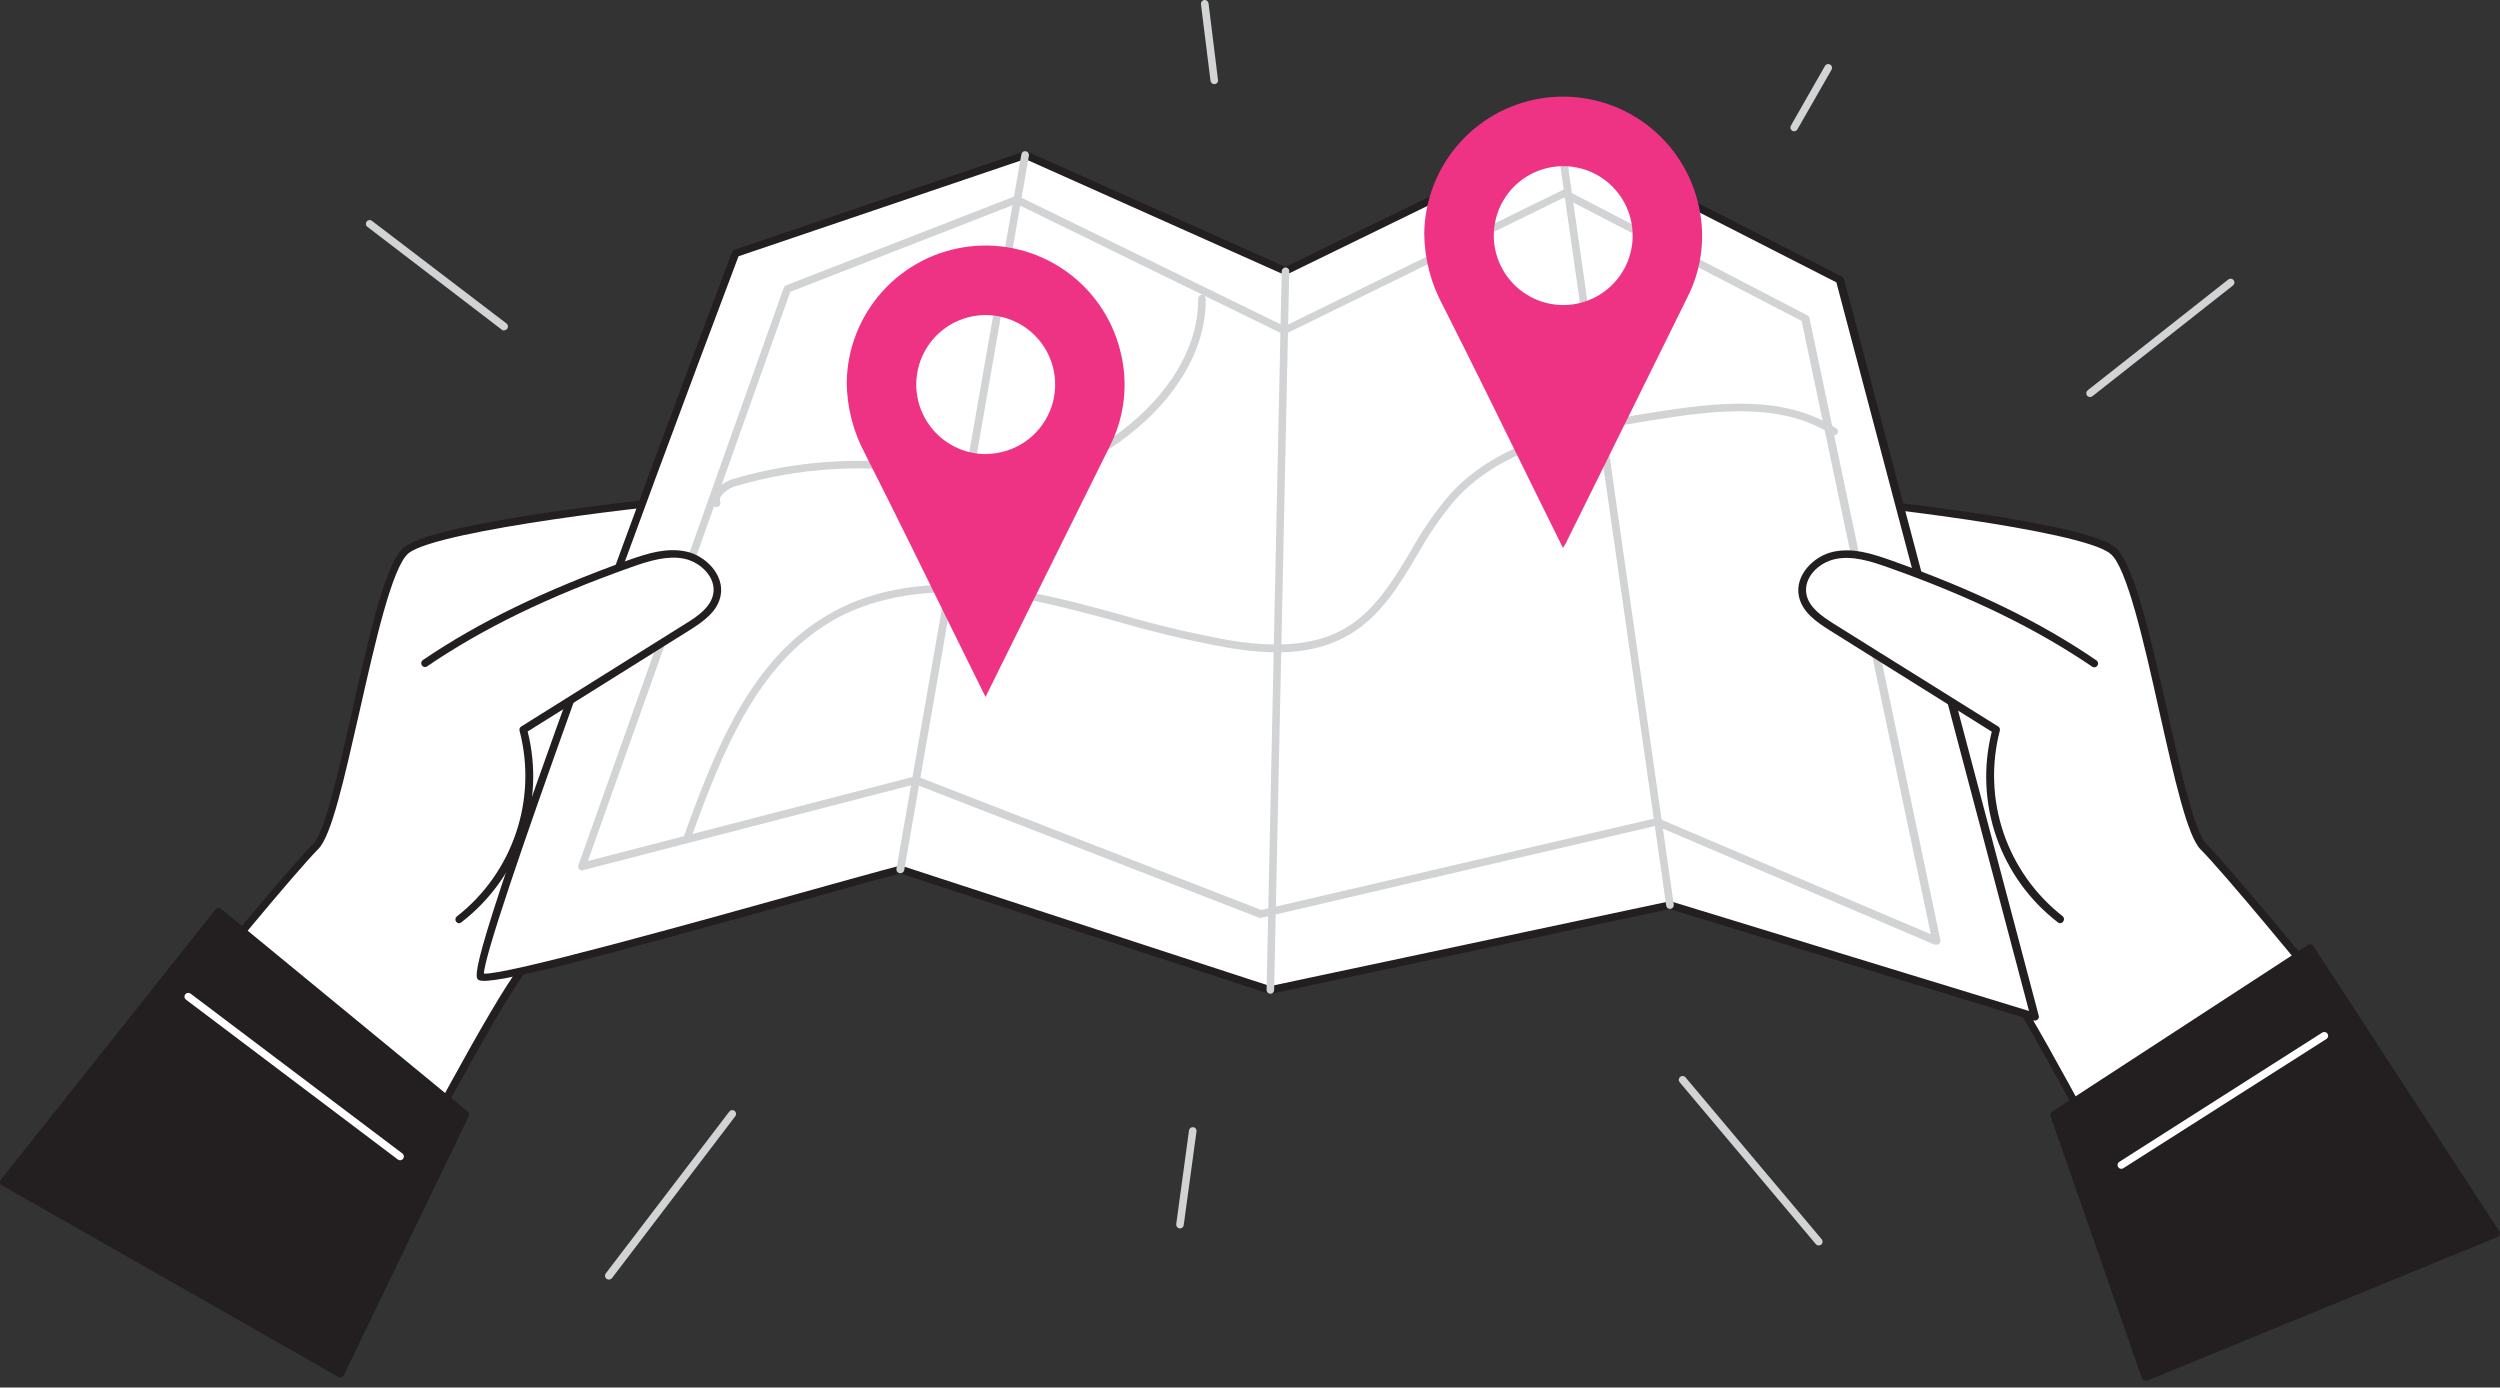 <svg width="200" height="111" viewBox="0 0 200 111" fill="none" xmlns="http://www.w3.org/2000/svg">
<rect x="0" y="0" width="200" height="111" fill="#333333" stroke="none"/>
<path d="M170.249 96.186C170.249 96.186 162.181 80.66 159.717 77.537C157.254 74.414 144.852 40.233 144.682 39.906C144.513 39.579 166.406 41.88 169.039 44.022C171.672 46.165 174.142 65.577 176.302 67.719C178.463 69.862 186.483 79.728 186.483 79.728L170.249 96.186Z" fill="white"/>
<path d="M170.249 96.489H170.201C170.154 96.48 170.11 96.46 170.071 96.432C170.032 96.404 170 96.367 169.977 96.325C169.898 96.174 161.903 80.794 159.475 77.725C157.357 75.037 148.253 50.408 145.257 42.315C144.785 41.038 144.446 40.118 144.41 40.033C144.383 39.969 144.377 39.898 144.394 39.831C144.41 39.764 144.447 39.703 144.5 39.658C144.936 39.307 154.342 40.524 156.055 40.766C161.267 41.492 167.786 42.582 169.233 43.792C170.679 45.003 172.005 50.759 173.379 56.861C174.45 61.636 175.558 66.545 176.496 67.507C178.621 69.638 186.386 79.141 186.719 79.547C186.769 79.601 186.797 79.673 186.797 79.746C186.797 79.82 186.769 79.892 186.719 79.946L170.479 96.404C170.45 96.434 170.414 96.458 170.374 96.472C170.334 96.487 170.292 96.493 170.249 96.489ZM145.112 40.197L145.826 42.128C153.834 63.785 158.586 75.643 159.953 77.374C162.229 80.255 169.033 93.275 170.322 95.702L186.06 79.734C184.879 78.294 177.979 69.886 176.048 67.955C174.989 66.896 173.96 62.314 172.767 57.012C171.557 51.564 170.153 45.354 168.833 44.301C166.545 42.382 148.005 40.251 145.112 40.173V40.197Z" fill="#231F20"/>
<path d="M171.636 110.132L164.324 89.165L184.813 75.818L199.697 98.656L171.636 110.132Z" fill="#231F20"/>
<path d="M171.636 110.429C171.594 110.437 171.55 110.437 171.508 110.429C171.472 110.411 171.439 110.387 171.412 110.357C171.385 110.327 171.364 110.291 171.351 110.253L164.039 89.292C164.016 89.227 164.015 89.157 164.037 89.092C164.059 89.027 164.103 88.972 164.16 88.935L184.649 75.588C184.717 75.545 184.799 75.53 184.877 75.547C184.955 75.564 185.024 75.612 185.067 75.679L199.951 98.516C199.975 98.554 199.991 98.596 199.997 98.64C200.003 98.683 200 98.728 199.987 98.771C199.973 98.813 199.95 98.851 199.92 98.883C199.889 98.916 199.853 98.941 199.812 98.958L171.751 110.459C171.711 110.455 171.672 110.445 171.636 110.429ZM164.687 89.292L171.835 109.733L199.267 98.51L184.74 76.236L164.687 89.292Z" fill="#231F20"/>
<path d="M31.305 96.186C31.305 96.186 39.374 80.66 41.837 77.537C44.301 74.414 56.703 40.233 56.873 39.906C57.042 39.579 35.149 41.88 32.516 44.022C29.883 46.165 27.413 65.577 25.252 67.719C23.091 69.862 15.065 79.728 15.065 79.728L31.305 96.186Z" fill="white"/>
<path d="M31.305 96.489C31.266 96.489 31.226 96.481 31.19 96.466C31.153 96.45 31.12 96.427 31.093 96.398L14.854 79.94C14.804 79.885 14.776 79.814 14.776 79.74C14.776 79.666 14.804 79.595 14.854 79.541C15.168 79.135 22.934 69.62 25.059 67.501C25.997 66.563 27.105 61.63 28.176 56.854C29.55 50.753 30.839 44.991 32.322 43.786C33.805 42.582 40.288 41.492 45.499 40.76C47.212 40.518 56.612 39.301 57.054 39.652C57.11 39.696 57.149 39.758 57.165 39.828C57.18 39.897 57.171 39.97 57.139 40.033L56.298 42.309C53.271 50.402 44.192 75.031 42.079 77.719C39.658 80.787 31.656 96.168 31.578 96.319C31.555 96.361 31.523 96.398 31.484 96.426C31.445 96.454 31.401 96.474 31.354 96.483L31.305 96.489ZM15.477 79.71L31.215 95.678C32.48 93.257 39.307 80.231 41.583 77.35C42.951 75.618 47.703 63.761 55.711 42.103L56.425 40.173C53.532 40.251 34.992 42.388 32.685 44.258C31.366 45.33 29.98 51.522 28.751 56.969C27.54 62.272 26.529 66.854 25.47 67.913C23.539 69.862 16.657 78.269 15.477 79.71Z" fill="#231F20"/>
<path d="M27.226 109.902L37.231 89.165L17.486 72.931L0.302 94.564L27.226 109.902Z" fill="#231F20"/>
<path d="M27.226 110.205C27.174 110.206 27.123 110.191 27.08 110.162L0.151 94.824C0.113 94.803 0.08 94.774 0.055 94.738C0.03 94.702 0.013 94.662 0.006 94.619C-0.003 94.576 -0.002 94.532 0.009 94.491C0.019 94.449 0.039 94.41 0.066 94.376L17.25 72.743C17.274 72.712 17.304 72.685 17.339 72.666C17.373 72.646 17.411 72.633 17.45 72.628C17.53 72.622 17.61 72.645 17.674 72.695L37.425 88.935C37.477 88.977 37.514 89.037 37.528 89.103C37.542 89.169 37.534 89.238 37.503 89.298L27.498 110.035C27.459 110.109 27.394 110.165 27.316 110.193L27.226 110.205ZM0.756 94.467L27.099 109.472L36.856 89.25L17.529 73.355L0.756 94.467Z" fill="#231F20"/>
<path d="M58.846 20.259C58.846 20.259 37.261 77.416 38.46 78.13C39.658 78.845 66.442 70.982 72.035 69.553L101.622 79.202L133.599 72.41L162.756 81.344L147.182 22.407L124.786 10.973L102.832 21.687L82.028 12.396L58.846 20.259Z" fill="white"/>
<path d="M162.756 81.647H162.665L133.581 72.725L101.682 79.498C101.63 79.51 101.577 79.51 101.525 79.498L72.029 69.88C70.528 70.268 67.556 71.091 64.13 72.053C47.66 76.653 39.15 78.899 38.308 78.403C37.897 78.161 37.34 77.797 47.92 48.834C53.108 34.616 58.507 20.307 58.561 20.162C58.578 20.12 58.604 20.083 58.636 20.051C58.669 20.02 58.707 19.996 58.749 19.98L81.932 12.111C82.004 12.085 82.083 12.085 82.156 12.111L102.832 21.354L124.689 10.695C124.732 10.674 124.778 10.663 124.825 10.663C124.873 10.663 124.919 10.674 124.962 10.695L147.357 22.123C147.395 22.143 147.429 22.17 147.456 22.203C147.483 22.237 147.503 22.275 147.515 22.317L163.101 81.26C163.113 81.304 163.115 81.351 163.106 81.397C163.097 81.442 163.077 81.485 163.049 81.522C163.021 81.559 162.985 81.588 162.944 81.609C162.902 81.63 162.857 81.641 162.81 81.641L162.756 81.647ZM133.575 72.108H133.666L162.32 80.878L146.909 22.589L124.798 11.306L102.947 21.959C102.866 21.992 102.775 21.992 102.693 21.959L82.016 12.723L59.082 20.501C50.826 42.352 38.781 75.183 38.714 77.888C40.421 78.034 55.662 73.772 63.967 71.46C67.465 70.486 70.486 69.644 71.962 69.263C72.017 69.245 72.077 69.245 72.132 69.263L101.622 78.887L133.52 72.114L133.575 72.108Z" fill="#231F20"/>
<path d="M57.315 40.566C57.25 40.566 57.187 40.545 57.135 40.507C57.083 40.469 57.044 40.416 57.024 40.354C56.975 40.205 56.957 40.048 56.971 39.892C56.984 39.736 57.029 39.585 57.103 39.446C57.507 38.857 58.115 38.439 58.81 38.272C63.697 36.852 68.834 36.503 73.869 37.249C74.474 37.346 75.134 37.461 75.764 37.57C77.822 37.939 79.952 38.314 82.022 38.042C84.159 37.696 86.194 36.886 87.984 35.669C92.966 32.558 95.902 28.158 95.853 23.896C95.855 23.817 95.886 23.741 95.941 23.684C95.996 23.627 96.071 23.592 96.15 23.588C96.19 23.586 96.231 23.593 96.269 23.607C96.306 23.622 96.341 23.644 96.37 23.672C96.399 23.701 96.421 23.735 96.437 23.772C96.452 23.81 96.459 23.85 96.459 23.89C96.525 28.363 93.481 32.97 88.323 36.184C86.457 37.447 84.338 38.288 82.113 38.647C79.958 38.926 77.779 38.538 75.679 38.169C75.074 38.054 74.426 37.945 73.803 37.848C68.853 37.114 63.803 37.457 58.997 38.853C58.461 38.974 57.986 39.283 57.66 39.725C57.621 39.791 57.598 39.865 57.591 39.941C57.583 40.017 57.592 40.094 57.617 40.167C57.642 40.242 57.637 40.324 57.602 40.396C57.566 40.467 57.505 40.522 57.429 40.548L57.315 40.566Z" fill="#D1D3D4"/>
<path d="M55.014 67.253C54.966 67.253 54.918 67.242 54.875 67.219C54.832 67.197 54.795 67.164 54.767 67.124C54.739 67.085 54.721 67.039 54.715 66.991C54.708 66.942 54.714 66.894 54.73 66.848C57.357 59.518 60.22 52.654 66.297 49.149C70.455 46.728 75.903 46.165 82.489 47.412C84.982 47.884 87.464 48.562 89.867 49.228C92.689 50.048 95.552 50.719 98.444 51.237C102.505 51.885 105.447 51.558 107.711 50.202C109.975 48.846 111.409 46.51 112.874 44.065C113.763 42.451 114.814 40.932 116.01 39.531C119.889 35.294 125.882 34.011 132.195 33C137.57 32.141 142.745 31.59 146.897 34.265C146.965 34.309 147.012 34.378 147.028 34.457C147.045 34.536 147.029 34.618 146.985 34.686C146.941 34.753 146.872 34.8 146.793 34.817C146.714 34.833 146.632 34.818 146.565 34.773C142.594 32.213 137.546 32.758 132.286 33.599C126.088 34.592 120.21 35.827 116.457 39.937C115.291 41.31 114.265 42.796 113.395 44.373C111.954 46.794 110.471 49.258 108.026 50.723C105.58 52.188 102.578 52.539 98.341 51.837C95.428 51.314 92.545 50.639 89.704 49.815C87.313 49.161 84.861 48.489 82.368 47.999C75.933 46.788 70.625 47.339 66.594 49.658C60.692 53.065 57.883 59.82 55.293 67.035C55.276 67.097 55.24 67.151 55.19 67.19C55.14 67.23 55.078 67.252 55.014 67.253Z" fill="#D1D3D4"/>
<path d="M101.622 79.504C101.542 79.501 101.467 79.467 101.411 79.41C101.356 79.352 101.325 79.276 101.325 79.196L102.536 21.693C102.542 21.614 102.576 21.541 102.633 21.486C102.69 21.431 102.765 21.399 102.844 21.397C102.884 21.397 102.924 21.405 102.961 21.42C102.998 21.436 103.031 21.459 103.059 21.488C103.086 21.517 103.108 21.551 103.122 21.588C103.136 21.625 103.143 21.665 103.141 21.705L101.93 79.208C101.93 79.248 101.921 79.287 101.905 79.323C101.889 79.36 101.866 79.393 101.838 79.42C101.809 79.448 101.775 79.469 101.738 79.484C101.701 79.498 101.661 79.505 101.622 79.504Z" fill="#D1D3D4"/>
<path d="M72.035 69.856H71.963C71.884 69.841 71.814 69.796 71.767 69.731C71.721 69.665 71.702 69.584 71.714 69.505L81.708 12.347C81.721 12.267 81.766 12.196 81.833 12.149C81.899 12.101 81.981 12.083 82.062 12.096C82.142 12.11 82.214 12.155 82.261 12.221C82.308 12.288 82.327 12.37 82.313 12.45L72.338 69.62C72.321 69.688 72.283 69.748 72.228 69.791C72.173 69.834 72.105 69.857 72.035 69.856Z" fill="#D1D3D4"/>
<path d="M133.593 72.713C133.52 72.714 133.45 72.687 133.395 72.639C133.341 72.591 133.305 72.525 133.297 72.453L124.502 11.01C124.49 10.93 124.512 10.848 124.56 10.783C124.609 10.719 124.682 10.676 124.762 10.665C124.842 10.654 124.924 10.675 124.988 10.723C125.053 10.772 125.096 10.845 125.107 10.925L133.902 72.368C133.912 72.448 133.891 72.529 133.842 72.594C133.793 72.658 133.721 72.701 133.642 72.713H133.593Z" fill="#D1D3D4"/>
<path d="M154.887 75.576C154.849 75.582 154.81 75.582 154.772 75.576L132.491 66.061L100.914 73.421C100.856 73.439 100.795 73.439 100.738 73.421L73.203 62.738L46.631 69.62C46.578 69.634 46.522 69.633 46.468 69.618C46.415 69.603 46.367 69.575 46.328 69.535C46.292 69.494 46.267 69.443 46.257 69.389C46.246 69.335 46.25 69.279 46.268 69.227L62.702 23.013C62.716 22.971 62.739 22.934 62.77 22.903C62.8 22.871 62.837 22.847 62.877 22.831L81.211 15.689C81.25 15.671 81.293 15.661 81.335 15.661C81.378 15.661 81.421 15.671 81.46 15.689L102.76 26.1L125.01 15.204C125.052 15.184 125.099 15.173 125.146 15.173C125.194 15.173 125.24 15.184 125.282 15.204L144.597 25.228C144.637 25.248 144.672 25.278 144.699 25.313C144.726 25.349 144.745 25.39 144.755 25.434L155.232 75.207C155.243 75.261 155.239 75.317 155.221 75.369C155.203 75.421 155.171 75.468 155.129 75.503C155.097 75.533 155.059 75.555 155.017 75.568C154.975 75.581 154.93 75.583 154.887 75.576ZM132.491 65.443C132.529 65.434 132.569 65.434 132.606 65.443L154.464 74.741L144.131 25.676L125.107 15.81L102.857 26.705C102.814 26.723 102.769 26.732 102.723 26.732C102.678 26.732 102.632 26.723 102.59 26.705L81.308 16.3L63.222 23.346L47.031 68.882L73.173 62.114C73.234 62.096 73.299 62.096 73.361 62.114L100.901 72.798L132.491 65.45V65.443Z" fill="#D1D3D4"/>
<path d="M167.544 53.072C162.52 49.627 156.903 47.127 151.159 45.094C149.736 44.591 148.223 44.107 146.746 44.422C145.269 44.737 143.907 46.135 144.204 47.612C144.44 48.774 145.535 49.525 146.54 50.154L159.693 58.386C158.975 61.133 159.078 64.031 159.989 66.72C160.901 69.409 162.58 71.773 164.82 73.518" fill="white"/>
<path d="M164.82 73.857C164.754 73.858 164.691 73.836 164.638 73.796C162.364 72.047 160.65 69.67 159.709 66.959C158.768 64.247 158.641 61.32 159.342 58.537L146.377 50.426C145.269 49.73 144.161 48.943 143.907 47.684C143.574 46.002 145.118 44.464 146.679 44.137C148.241 43.81 149.706 44.277 151.262 44.821C157.98 47.206 163.21 49.748 167.713 52.829C167.747 52.852 167.775 52.881 167.797 52.914C167.819 52.948 167.834 52.985 167.841 53.025C167.849 53.064 167.848 53.105 167.84 53.144C167.831 53.183 167.815 53.22 167.792 53.253C167.77 53.286 167.742 53.314 167.709 53.336C167.676 53.358 167.639 53.373 167.6 53.38C167.561 53.388 167.521 53.387 167.482 53.379C167.443 53.37 167.407 53.355 167.374 53.332C162.913 50.305 157.726 47.757 151.062 45.396C149.603 44.876 148.181 44.44 146.825 44.724C145.469 45.009 144.252 46.232 144.519 47.563C144.73 48.592 145.729 49.288 146.716 49.912L159.857 58.12C159.912 58.154 159.955 58.206 159.978 58.267C160.001 58.329 160.003 58.396 159.984 58.459C159.285 61.151 159.388 63.988 160.279 66.622C161.171 69.257 162.812 71.573 165.002 73.288C165.066 73.336 165.108 73.408 165.12 73.487C165.131 73.567 165.11 73.648 165.062 73.712C165.036 73.754 165.001 73.788 164.959 73.814C164.917 73.839 164.869 73.854 164.82 73.857Z" fill="#231F20"/>
<path d="M125.04 43.841C124.253 42.249 123.497 40.724 122.746 39.198C120.325 34.265 117.904 29.326 115.416 24.411C114.467 22.653 113.96 20.689 113.939 18.691C113.975 15.995 114.99 13.405 116.794 11.402C118.599 9.399 121.071 8.121 123.748 7.807C126.426 7.492 129.126 8.161 131.346 9.691C133.566 11.22 135.155 13.505 135.814 16.119C136.494 18.703 136.194 21.447 134.973 23.824L128.86 36.196L125.264 43.459C125.186 43.593 125.125 43.677 125.04 43.841ZM125.04 24.405C126.14 24.409 127.217 24.085 128.133 23.477C129.049 22.868 129.764 22.001 130.187 20.986C130.611 19.971 130.723 18.852 130.51 17.773C130.297 16.694 129.769 15.702 128.992 14.924C128.215 14.145 127.224 13.614 126.146 13.399C125.067 13.184 123.948 13.294 122.932 13.715C121.916 14.136 121.047 14.849 120.437 15.764C119.826 16.679 119.501 17.754 119.502 18.854C119.508 20.32 120.092 21.725 121.126 22.764C122.16 23.802 123.562 24.392 125.028 24.405H125.04Z" fill="#EE3384"/>
<path d="M78.839 55.753L76.545 51.104C74.123 46.177 71.702 41.232 69.215 36.323C68.266 34.564 67.759 32.601 67.738 30.603C67.773 27.907 68.788 25.317 70.593 23.314C72.397 21.311 74.869 20.034 77.546 19.719C80.224 19.404 82.924 20.073 85.145 21.603C87.365 23.132 88.953 25.417 89.613 28.03C90.29 30.611 89.99 33.351 88.771 35.724L82.634 48.096L79.038 55.359L78.839 55.753ZM78.839 36.317C79.938 36.321 81.014 35.998 81.931 35.389C82.847 34.781 83.562 33.914 83.985 32.899C84.409 31.884 84.521 30.767 84.309 29.688C84.096 28.608 83.569 27.617 82.792 26.838C82.016 26.059 81.026 25.528 79.948 25.312C78.869 25.096 77.751 25.205 76.735 25.625C75.718 26.045 74.849 26.757 74.238 27.671C73.627 28.586 73.3 29.661 73.3 30.76C73.302 32.23 73.883 33.639 74.918 34.681C75.953 35.724 77.358 36.316 78.826 36.329L78.839 36.317Z" fill="#EE3384"/>
<path d="M34.011 53.072C39.035 49.627 44.652 47.127 50.396 45.094C51.819 44.591 53.332 44.107 54.809 44.422C56.286 44.737 57.648 46.135 57.351 47.612C57.115 48.774 56.019 49.525 55.014 50.154L41.861 58.386C42.584 61.133 42.484 64.032 41.572 66.722C40.661 69.413 38.978 71.776 36.735 73.518" fill="white"/>
<path d="M36.735 73.857C36.688 73.857 36.642 73.845 36.6 73.825C36.558 73.803 36.521 73.773 36.493 73.736C36.444 73.672 36.424 73.591 36.435 73.512C36.446 73.432 36.489 73.36 36.553 73.312C38.743 71.598 40.384 69.281 41.276 66.647C42.167 64.012 42.27 61.175 41.571 58.483C41.545 58.417 41.544 58.344 41.568 58.278C41.591 58.211 41.637 58.155 41.698 58.12L54.857 49.888C55.856 49.282 56.842 48.568 57.054 47.539C57.321 46.207 56.056 44.979 54.748 44.7C53.441 44.422 51.952 44.852 50.511 45.372C43.853 47.733 38.654 50.257 34.168 53.307C34.136 53.33 34.099 53.346 34.06 53.355C34.022 53.363 33.982 53.364 33.943 53.356C33.904 53.349 33.867 53.334 33.834 53.312C33.801 53.29 33.773 53.262 33.751 53.229C33.728 53.196 33.712 53.159 33.703 53.12C33.695 53.08 33.694 53.04 33.701 53.001C33.709 52.961 33.724 52.923 33.746 52.89C33.768 52.856 33.796 52.828 33.829 52.805C38.345 49.736 43.575 47.224 50.293 44.803C51.837 44.258 53.32 43.798 54.875 44.119C56.431 44.44 57.98 45.983 57.647 47.666C57.393 48.925 56.285 49.712 55.178 50.408L42.213 58.519C42.914 61.302 42.786 64.229 41.845 66.94C40.904 69.652 39.191 72.028 36.916 73.778C36.867 73.825 36.802 73.852 36.735 73.857Z" fill="#231F20"/>
<path d="M40.336 26.445C40.27 26.446 40.206 26.425 40.154 26.384L29.423 18.17C29.386 18.149 29.353 18.12 29.328 18.085C29.303 18.05 29.286 18.01 29.277 17.968C29.269 17.926 29.269 17.883 29.279 17.841C29.288 17.799 29.307 17.759 29.333 17.725C29.359 17.691 29.392 17.663 29.43 17.642C29.467 17.622 29.509 17.61 29.552 17.606C29.595 17.603 29.638 17.609 29.678 17.624C29.718 17.639 29.755 17.662 29.786 17.692L40.518 25.876C40.569 25.914 40.606 25.967 40.625 26.028C40.644 26.088 40.643 26.153 40.623 26.213C40.603 26.274 40.565 26.326 40.513 26.363C40.462 26.401 40.4 26.421 40.336 26.421V26.445Z" fill="#D1D3D4"/>
<path d="M97.143 6.73C97.069 6.731 96.998 6.705 96.942 6.657C96.887 6.609 96.85 6.543 96.84 6.47L96.077 0.345C96.067 0.264 96.089 0.183 96.138 0.119C96.188 0.055 96.26 0.013 96.341 0.003C96.421 -0.008 96.502 0.014 96.566 0.063C96.63 0.113 96.672 0.186 96.683 0.266L97.439 6.391C97.445 6.431 97.443 6.471 97.433 6.51C97.423 6.548 97.406 6.585 97.381 6.616C97.357 6.648 97.326 6.674 97.292 6.694C97.257 6.714 97.219 6.726 97.179 6.73H97.143Z" fill="#D1D3D4"/>
<path d="M167.205 31.765C167.158 31.765 167.112 31.754 167.07 31.733C167.028 31.712 166.991 31.681 166.963 31.644C166.914 31.581 166.892 31.5 166.902 31.421C166.913 31.342 166.954 31.27 167.017 31.221L178.264 22.359C178.327 22.309 178.408 22.287 178.488 22.296C178.568 22.306 178.64 22.347 178.69 22.41C178.74 22.474 178.763 22.555 178.753 22.634C178.743 22.715 178.702 22.788 178.639 22.837L167.393 31.699C167.338 31.739 167.273 31.762 167.205 31.765Z" fill="#D1D3D4"/>
<path d="M143.532 10.501C143.479 10.502 143.427 10.489 143.381 10.465C143.312 10.423 143.261 10.356 143.241 10.278C143.221 10.2 143.232 10.117 143.272 10.047L145.996 5.278C146.015 5.243 146.042 5.213 146.073 5.188C146.105 5.164 146.141 5.146 146.18 5.136C146.218 5.125 146.258 5.123 146.298 5.128C146.337 5.133 146.376 5.146 146.41 5.166C146.445 5.186 146.475 5.212 146.499 5.244C146.524 5.275 146.542 5.311 146.552 5.35C146.562 5.388 146.565 5.428 146.56 5.468C146.555 5.508 146.542 5.546 146.522 5.58L143.792 10.35C143.766 10.396 143.728 10.434 143.682 10.46C143.637 10.487 143.585 10.501 143.532 10.501Z" fill="#D1D3D4"/>
<path d="M48.701 102.366C48.636 102.365 48.573 102.343 48.52 102.306C48.455 102.256 48.413 102.184 48.401 102.103C48.39 102.023 48.411 101.941 48.459 101.876L58.343 88.929C58.392 88.865 58.463 88.822 58.543 88.811C58.622 88.799 58.703 88.82 58.767 88.868C58.83 88.917 58.872 88.989 58.883 89.068C58.894 89.147 58.874 89.227 58.828 89.292L48.962 102.245C48.931 102.285 48.892 102.317 48.846 102.338C48.801 102.359 48.751 102.369 48.701 102.366Z" fill="#D1D3D4"/>
<path d="M145.505 99.636C145.461 99.637 145.417 99.628 145.376 99.61C145.336 99.592 145.299 99.566 145.269 99.534L134.374 86.58C134.322 86.519 134.296 86.439 134.303 86.358C134.31 86.277 134.348 86.203 134.41 86.15C134.472 86.098 134.552 86.073 134.633 86.08C134.713 86.087 134.788 86.125 134.84 86.187L145.735 99.14C145.787 99.202 145.811 99.282 145.805 99.362C145.798 99.443 145.76 99.517 145.699 99.57C145.643 99.611 145.575 99.635 145.505 99.636Z" fill="#D1D3D4"/>
<path d="M94.358 98.274C94.278 98.262 94.206 98.219 94.158 98.155C94.109 98.09 94.088 98.009 94.098 97.929L95.121 90.43C95.133 90.351 95.175 90.281 95.239 90.233C95.302 90.186 95.381 90.165 95.46 90.175C95.499 90.18 95.538 90.192 95.573 90.212C95.607 90.231 95.638 90.258 95.662 90.29C95.686 90.321 95.704 90.358 95.714 90.396C95.724 90.435 95.726 90.475 95.72 90.514L94.697 98.014C94.687 98.093 94.645 98.165 94.582 98.214C94.518 98.263 94.438 98.285 94.358 98.274Z" fill="#D1D3D4"/>
<path d="M32.013 92.821C31.946 92.822 31.88 92.801 31.826 92.76L14.878 79.971C14.813 79.922 14.771 79.851 14.76 79.771C14.748 79.692 14.769 79.611 14.817 79.547C14.866 79.484 14.938 79.442 15.017 79.431C15.096 79.42 15.176 79.44 15.241 79.486L32.189 92.276C32.24 92.314 32.277 92.367 32.296 92.428C32.315 92.489 32.315 92.554 32.294 92.614C32.274 92.674 32.236 92.727 32.184 92.764C32.133 92.801 32.071 92.821 32.007 92.821H32.013Z" fill="white"/>
<path d="M169.705 93.505C169.639 93.504 169.576 93.483 169.524 93.444C169.472 93.405 169.433 93.35 169.415 93.287C169.397 93.225 169.399 93.158 169.422 93.097C169.445 93.035 169.486 92.983 169.541 92.948L185.787 82.603C185.856 82.562 185.938 82.549 186.016 82.567C186.094 82.586 186.161 82.633 186.205 82.7C186.248 82.768 186.263 82.85 186.246 82.928C186.229 83.006 186.181 83.075 186.114 83.118L169.868 93.456C169.819 93.486 169.762 93.503 169.705 93.505Z" fill="white"/>
</svg>

